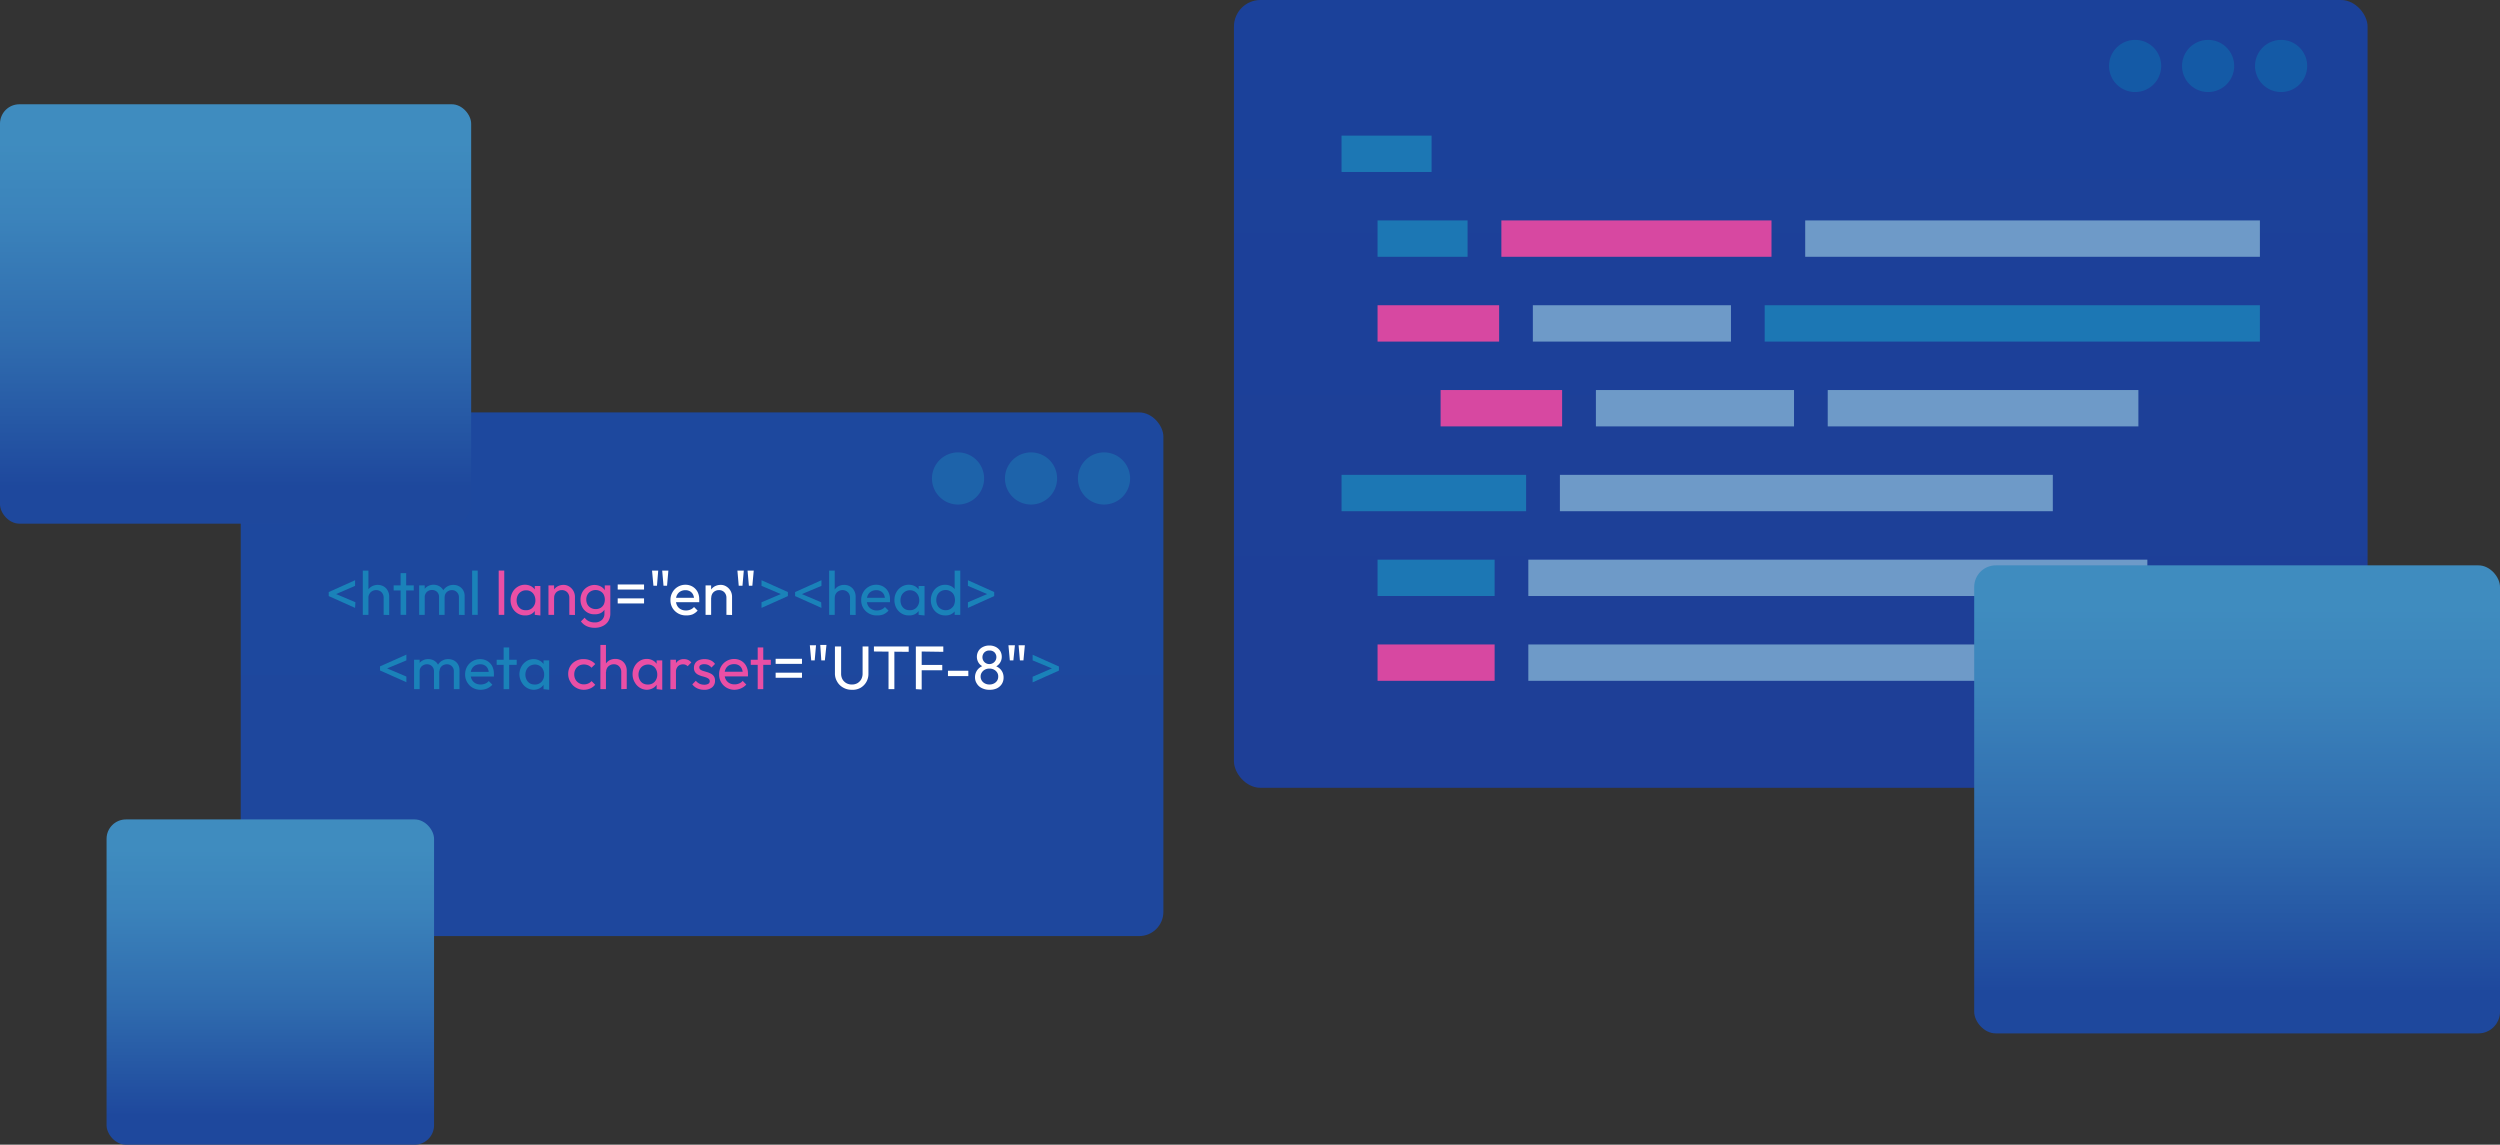 <svg xmlns="http://www.w3.org/2000/svg" xmlns:xlink="http://www.w3.org/1999/xlink" viewBox="0 0 359.64 164.67"><rect x="0" y="0" width="359.64" height="164.67" fill="#333333" stroke="none"/><defs><style>.cls-1{isolation:isolate;}.cls-2{fill:url(#linear-gradient);}.cls-3{fill:#1d63aa;}.cls-4{fill:#1a82b9;}.cls-5{fill:#e94fa5;}.cls-6{fill:#fff;}.cls-7{fill:url(#linear-gradient-2);}.cls-8{fill:#145aa6;}.cls-9{fill:#1c77b4;}.cls-10{fill:#6e9ac8;}.cls-11{fill:#d748a1;}.cls-12,.cls-13,.cls-14{mix-blend-mode:multiply;}.cls-12{fill:url(#linear-gradient-3);}.cls-13{fill:url(#linear-gradient-4);}.cls-14{fill:url(#linear-gradient-5);}</style><linearGradient id="linear-gradient" x1="100.99" y1="66.11" x2="100.99" y2="128.01" gradientUnits="userSpaceOnUse"><stop offset="0" stop-color="#1d489e"/><stop offset="1" stop-color="#1e479d"/></linearGradient><linearGradient id="linear-gradient-2" x1="259.04" y1="10.2" x2="259.04" y2="103.32" gradientUnits="userSpaceOnUse"><stop offset="0" stop-color="#1b419a"/><stop offset="1" stop-color="#1e3f97"/></linearGradient><linearGradient id="linear-gradient-3" x1="321.82" y1="87.39" x2="321.82" y2="142.72" gradientUnits="userSpaceOnUse"><stop offset="0" stop-color="#3f8cbf"/><stop offset="0.22" stop-color="#3b83bb"/><stop offset="0.59" stop-color="#2f6bae"/><stop offset="1" stop-color="#1e489d"/></linearGradient><linearGradient id="linear-gradient-4" x1="33.89" y1="20.43" x2="33.89" y2="70" xlink:href="#linear-gradient-3"/><linearGradient id="linear-gradient-5" x1="38.89" y1="122.09" x2="38.89" y2="160.53" xlink:href="#linear-gradient-3"/></defs><title>Asset 5codeblocks</title><g class="cls-1"><g id="Layer_2" data-name="Layer 2"><g id="Layer_1-2" data-name="Layer 1"><rect class="cls-2" x="34.63" y="59.33" width="132.73" height="75.33" rx="3.48"/><path class="cls-3" d="M152.07,68.83a3.75,3.75,0,1,1-3.75-3.75A3.75,3.75,0,0,1,152.07,68.83Z"/><path class="cls-3" d="M141.57,68.83a3.75,3.75,0,1,1-3.75-3.75A3.75,3.75,0,0,1,141.57,68.83Z"/><path class="cls-3" d="M162.57,68.83a3.75,3.75,0,1,1-3.75-3.75A3.75,3.75,0,0,1,162.57,68.83Z"/><path class="cls-4" d="M51.08,87.45l-3.79-1.7v-.58l3.79-1.7v.81L48,85.61v-.3l3.13,1.33Z"/><path class="cls-4" d="M52.19,88.45V82.08H53v6.37Zm3,0V86a1.12,1.12,0,0,0-.3-.8,1.06,1.06,0,0,0-.78-.31,1.1,1.1,0,0,0-.57.15.92.92,0,0,0-.39.39A1,1,0,0,0,53,86l-.33-.19a1.67,1.67,0,0,1,.21-.85,1.57,1.57,0,0,1,.6-.6,1.74,1.74,0,0,1,.86-.22,1.71,1.71,0,0,1,.85.22,1.46,1.46,0,0,1,.58.6,1.67,1.67,0,0,1,.22.88v2.63Z"/><path class="cls-4" d="M56.63,84.94v-.73h2.89v.73Zm1,3.51v-6h.8v6Z"/><path class="cls-4" d="M60.3,88.45V84.21h.8v4.24Zm2.86,0V85.89a1,1,0,0,0-.29-.75A1.12,1.12,0,0,0,61.62,85a1,1,0,0,0-.52.89l-.33-.17a1.64,1.64,0,0,1,.21-.84,1.49,1.49,0,0,1,.58-.56,1.69,1.69,0,0,1,.82-.2,1.67,1.67,0,0,1,.8.2,1.51,1.51,0,0,1,.57.55,1.65,1.65,0,0,1,.21.85v2.73Zm2.86,0V85.89a1,1,0,0,0-1-1,1.07,1.07,0,0,0-.91.48,1,1,0,0,0-.14.54l-.45-.17a1.61,1.61,0,0,1,.26-.84,1.72,1.72,0,0,1,.61-.56,1.74,1.74,0,0,1,.82-.2,1.73,1.73,0,0,1,.83.2,1.53,1.53,0,0,1,.58.55,1.6,1.6,0,0,1,.22.86v2.72Z"/><path class="cls-4" d="M67.92,88.45V82.08h.8v6.37Z"/><path class="cls-5" d="M71.74,88.45V82.08h.8v6.37Z"/><path class="cls-5" d="M75.52,88.53a1.92,1.92,0,0,1-1.06-.29,2.06,2.06,0,0,1-.74-.78,2.36,2.36,0,0,1-.27-1.13,2.32,2.32,0,0,1,.27-1.12,2.08,2.08,0,0,1,.74-.79,1.93,1.93,0,0,1,1.06-.3,1.88,1.88,0,0,1,.86.2,1.72,1.72,0,0,1,.61.56,1.65,1.65,0,0,1,.26.81V87a1.72,1.72,0,0,1-.26.81,1.55,1.55,0,0,1-.61.55A1.73,1.73,0,0,1,75.52,88.53Zm.13-.75a1.22,1.22,0,0,0,1-.41,1.46,1.46,0,0,0,.37-1,1.66,1.66,0,0,0-.17-.75,1.31,1.31,0,0,0-.47-.52,1.33,1.33,0,0,0-.7-.18,1.31,1.31,0,0,0-1.19.7,1.64,1.64,0,0,0-.17.74,1.67,1.67,0,0,0,.17.76,1.33,1.33,0,0,0,.49.51A1.3,1.3,0,0,0,75.65,87.78Zm1.28.67V87.3l.15-1-.15-1v-1h.81v4.24Z"/><path class="cls-5" d="M78.9,88.45V84.21h.81v4.24Zm3,0V86a1.12,1.12,0,0,0-.3-.8,1.06,1.06,0,0,0-.78-.31,1.1,1.1,0,0,0-.57.15.92.92,0,0,0-.39.39,1,1,0,0,0-.14.57l-.34-.19a1.68,1.68,0,0,1,.22-.85,1.57,1.57,0,0,1,.6-.6,1.74,1.74,0,0,1,.86-.22,1.47,1.47,0,0,1,.85.25,1.75,1.75,0,0,1,.8,1.45v2.63Z"/><path class="cls-5" d="M85.54,88.37a1.92,1.92,0,0,1-1.76-1,2.24,2.24,0,0,1-.27-1.1,2.27,2.27,0,0,1,.26-1.08,2,2,0,0,1,.73-.75,1.93,1.93,0,0,1,1-.29,2,2,0,0,1,.89.2,1.48,1.48,0,0,1,.61.55,1.68,1.68,0,0,1,.25.82v1.13a1.59,1.59,0,0,1-.26.81,1.48,1.48,0,0,1-.61.55A1.86,1.86,0,0,1,85.54,88.37Zm0,1.94a2.64,2.64,0,0,1-1.16-.24,2.14,2.14,0,0,1-.81-.68l.53-.53a1.76,1.76,0,0,0,.61.51,2,2,0,0,0,.85.17,1.45,1.45,0,0,0,1-.34,1.17,1.17,0,0,0,.39-.92V87.22l.14-1L87,85.33V84.21h.8v4.07a2.07,2.07,0,0,1-.28,1.06,1.88,1.88,0,0,1-.79.71A2.51,2.51,0,0,1,85.54,90.31Zm.15-2.69a1.42,1.42,0,0,0,.7-.17,1.25,1.25,0,0,0,.46-.48,1.68,1.68,0,0,0,0-1.43,1.15,1.15,0,0,0-.47-.48,1.43,1.43,0,0,0-1.39,0,1.23,1.23,0,0,0-.48.48,1.45,1.45,0,0,0-.17.7,1.53,1.53,0,0,0,.17.72,1.23,1.23,0,0,0,.48.48A1.38,1.38,0,0,0,85.69,87.62Z"/><path class="cls-6" d="M88.86,84.81v-.73h3.79v.73Zm0,2v-.73h3.79v.73Z"/><path class="cls-6" d="M94,84.26l-.2-2.18h.89l-.18,2.18Zm1.45,0-.19-2.18h.89l-.19,2.18Z"/><path class="cls-6" d="M98.68,88.53a2.22,2.22,0,0,1-1.94-1.07,2.17,2.17,0,0,1-.29-1.14,2.15,2.15,0,0,1,.29-1.12,2.13,2.13,0,0,1,1.89-1.08,2,2,0,0,1,1,.27,1.94,1.94,0,0,1,.71.74,2.26,2.26,0,0,1,.25,1.08v.19c0,.07,0,.14,0,.23H97V86h3.14l-.29.26a1.61,1.61,0,0,0-.15-.73,1.12,1.12,0,0,0-.43-.46,1.31,1.31,0,0,0-.67-.17,1.43,1.43,0,0,0-.72.18,1.22,1.22,0,0,0-.48.5,1.52,1.52,0,0,0-.17.76,1.61,1.61,0,0,0,.18.78,1.23,1.23,0,0,0,.5.51,1.48,1.48,0,0,0,.76.19,1.59,1.59,0,0,0,.66-.13,1.34,1.34,0,0,0,.51-.37l.52.52a2.15,2.15,0,0,1-.75.55A2.46,2.46,0,0,1,98.68,88.53Z"/><path class="cls-6" d="M101.5,88.45V84.21h.8v4.24Zm3,0V86a1.12,1.12,0,0,0-.3-.8,1.06,1.06,0,0,0-.78-.31,1.1,1.1,0,0,0-.57.15,1,1,0,0,0-.39.39,1.15,1.15,0,0,0-.14.57l-.33-.19a1.67,1.67,0,0,1,.21-.85,1.64,1.64,0,0,1,.6-.6,1.77,1.77,0,0,1,.86-.22,1.47,1.47,0,0,1,.86.25,1.71,1.71,0,0,1,.79,1.45v2.63Z"/><path class="cls-6" d="M106.27,84.26l-.19-2.18H107l-.19,2.18Zm1.46,0-.19-2.18h.89l-.2,2.18Z"/><path class="cls-4" d="M109.55,84.28v-.81l3.79,1.7v.58l-3.79,1.7v-.81l3.13-1.33v.3Z"/><path class="cls-4" d="M118.17,87.45l-3.79-1.7v-.58l3.79-1.7v.81L115,85.61v-.3l3.13,1.33Z"/><path class="cls-4" d="M119.28,88.45V82.08h.8v6.37Zm3,0V86a1.12,1.12,0,0,0-.3-.8,1.14,1.14,0,0,0-1.35-.16,1,1,0,0,0-.4.39,1.15,1.15,0,0,0-.14.57l-.33-.19a1.58,1.58,0,0,1,.22-.85,1.62,1.62,0,0,1,.59-.6,1.81,1.81,0,0,1,.87-.22,1.71,1.71,0,0,1,.85.22,1.52,1.52,0,0,1,.58.6,1.77,1.77,0,0,1,.22.88v2.63Z"/><path class="cls-4" d="M126.12,88.53a2.17,2.17,0,0,1-1.14-.29,2.14,2.14,0,0,1-.8-.78,2.17,2.17,0,0,1-.29-1.14,2.15,2.15,0,0,1,.29-1.12,2.13,2.13,0,0,1,1.89-1.08,2,2,0,0,1,1,.27,1.87,1.87,0,0,1,.71.74,2.26,2.26,0,0,1,.25,1.08v.19c0,.07,0,.14,0,.23h-3.57V86h3.14l-.29.26a1.61,1.61,0,0,0-.15-.73,1.12,1.12,0,0,0-.43-.46,1.28,1.28,0,0,0-.67-.17,1.43,1.43,0,0,0-.72.18,1.22,1.22,0,0,0-.48.5,1.64,1.64,0,0,0-.17.76,1.61,1.61,0,0,0,.18.78,1.25,1.25,0,0,0,.51.51,1.44,1.44,0,0,0,.75.19,1.59,1.59,0,0,0,.66-.13,1.34,1.34,0,0,0,.51-.37l.52.52a2.15,2.15,0,0,1-.75.55A2.42,2.42,0,0,1,126.12,88.53Z"/><path class="cls-4" d="M130.74,88.53a1.92,1.92,0,0,1-1.06-.29,2.06,2.06,0,0,1-.74-.78,2.36,2.36,0,0,1-.27-1.13,2.32,2.32,0,0,1,.27-1.12,2.08,2.08,0,0,1,.74-.79,1.93,1.93,0,0,1,1.06-.3,1.85,1.85,0,0,1,.86.2,1.72,1.72,0,0,1,.61.56,1.65,1.65,0,0,1,.26.81V87a1.72,1.72,0,0,1-.26.81,1.55,1.55,0,0,1-.61.55A1.73,1.73,0,0,1,130.74,88.53Zm.13-.75a1.22,1.22,0,0,0,1-.41,1.46,1.46,0,0,0,.37-1,1.66,1.66,0,0,0-.17-.75,1.31,1.31,0,0,0-.47-.52,1.36,1.36,0,0,0-1.89.52,1.64,1.64,0,0,0-.17.74,1.67,1.67,0,0,0,.17.76,1.33,1.33,0,0,0,.49.51A1.3,1.3,0,0,0,130.87,87.78Zm1.28.67V87.3l.15-1-.15-1v-1H133v4.24Z"/><path class="cls-4" d="M135.91,88.53a1.89,1.89,0,0,1-1-.29,2,2,0,0,1-.73-.78,2.36,2.36,0,0,1-.27-1.13,2.32,2.32,0,0,1,.27-1.12,2.06,2.06,0,0,1,.73-.79,2,2,0,0,1,1.91-.1,1.75,1.75,0,0,1,.62.56,1.56,1.56,0,0,1,.26.81V87a1.61,1.61,0,0,1-.87,1.36A1.8,1.8,0,0,1,135.91,88.53Zm.13-.75a1.25,1.25,0,0,0,.7-.19,1.39,1.39,0,0,0,.48-.51,1.84,1.84,0,0,0,0-1.5,1.31,1.31,0,0,0-.48-.51,1.25,1.25,0,0,0-.7-.19,1.33,1.33,0,0,0-.7.18,1.3,1.3,0,0,0-.48.51,1.76,1.76,0,0,0,0,1.51,1.18,1.18,0,0,0,.48.51A1.27,1.27,0,0,0,136,87.78Zm2.1.67h-.81V87.3l.15-1-.15-1V82.08h.81Z"/><path class="cls-4" d="M139.24,84.28v-.81l3.78,1.7v.58l-3.78,1.7v-.81l3.12-1.33v.3Z"/><path class="cls-4" d="M58.46,98.14l-3.79-1.69v-.59l3.79-1.69V95L55.33,96.3V96l3.13,1.33Z"/><path class="cls-4" d="M59.57,99.14V94.91h.8v4.23Zm2.86,0V96.58a1,1,0,0,0-.29-.74,1,1,0,0,0-.73-.28,1.11,1.11,0,0,0-.52.13,1,1,0,0,0-.38.35,1,1,0,0,0-.14.54L60,96.41a1.64,1.64,0,0,1,.21-.84,1.46,1.46,0,0,1,.58-.55,1.58,1.58,0,0,1,.82-.2,1.66,1.66,0,0,1,.8.19,1.51,1.51,0,0,1,.57.55,1.65,1.65,0,0,1,.21.85v2.73Zm2.86,0V96.58a1,1,0,0,0-.29-.74,1,1,0,0,0-.72-.28,1.19,1.19,0,0,0-.53.13,1.06,1.06,0,0,0-.38.35,1,1,0,0,0-.14.54l-.45-.17a1.52,1.52,0,0,1,.26-.84,1.61,1.61,0,0,1,.61-.55,1.63,1.63,0,0,1,.82-.2,1.75,1.75,0,0,1,.83.19,1.53,1.53,0,0,1,.58.55,1.6,1.6,0,0,1,.22.86v2.72Z"/><path class="cls-4" d="M69.15,99.23A2.31,2.31,0,0,1,68,98.94a2.22,2.22,0,0,1-.79-.79,2.15,2.15,0,0,1-.3-1.13,2.26,2.26,0,0,1,.29-1.13,2.15,2.15,0,0,1,1.89-1.07,2.11,2.11,0,0,1,1,.26,1.94,1.94,0,0,1,.71.74,2.39,2.39,0,0,1,.25,1.08,1.28,1.28,0,0,1,0,.19,2.23,2.23,0,0,1,0,.23H67.47v-.67h3.15l-.3.26a1.61,1.61,0,0,0-.15-.73,1.06,1.06,0,0,0-.43-.46,1.24,1.24,0,0,0-.66-.16,1.54,1.54,0,0,0-.73.17,1.36,1.36,0,0,0-.48.5,1.67,1.67,0,0,0-.17.76,1.61,1.61,0,0,0,.18.78,1.34,1.34,0,0,0,.51.52,1.55,1.55,0,0,0,.76.18,1.57,1.57,0,0,0,.65-.13,1.24,1.24,0,0,0,.51-.37l.52.53a2.25,2.25,0,0,1-.75.54A2.41,2.41,0,0,1,69.15,99.23Z"/><path class="cls-4" d="M71.45,95.64v-.73h2.88v.73Zm1,3.5v-6h.8v6Z"/><path class="cls-4" d="M76.78,99.23a2,2,0,0,1-1-.29,2.16,2.16,0,0,1-.74-.79A2.32,2.32,0,0,1,74.72,97,2.36,2.36,0,0,1,75,95.9a2.16,2.16,0,0,1,.74-.79,1.89,1.89,0,0,1,1-.29,1.73,1.73,0,0,1,.86.2,1.48,1.48,0,0,1,.61.55,1.56,1.56,0,0,1,.26.81v1.28a1.71,1.71,0,0,1-.25.81,1.64,1.64,0,0,1-.61.56A1.92,1.92,0,0,1,76.78,99.23Zm.14-.76a1.24,1.24,0,0,0,1-.41,1.49,1.49,0,0,0,.36-1,1.55,1.55,0,0,0-.17-.76,1.2,1.2,0,0,0-.46-.51,1.27,1.27,0,0,0-.7-.19,1.37,1.37,0,0,0-.71.19,1.3,1.3,0,0,0-.48.51,1.65,1.65,0,0,0,0,1.5,1.24,1.24,0,0,0,.48.51A1.34,1.34,0,0,0,76.92,98.47Zm1.27.67V98l.15-1-.15-1v-1H79v4.23Z"/><path class="cls-5" d="M84,99.23a2.15,2.15,0,0,1-1.13-.3,2,2,0,0,1-.79-.8A2.09,2.09,0,0,1,81.74,97,2.16,2.16,0,0,1,82,95.89a2,2,0,0,1,.79-.78A2.14,2.14,0,0,1,84,94.82a2.23,2.23,0,0,1,.9.18,2.11,2.11,0,0,1,.73.53l-.54.53a1.3,1.3,0,0,0-.48-.35,1.54,1.54,0,0,0-.61-.12,1.43,1.43,0,0,0-.72.18,1.33,1.33,0,0,0-.49.51,1.47,1.47,0,0,0-.18.74,1.5,1.5,0,0,0,.18.74,1.31,1.31,0,0,0,.49.5,1.34,1.34,0,0,0,.72.19,1.51,1.51,0,0,0,.61-.12,1.42,1.42,0,0,0,.49-.35l.53.53a2.11,2.11,0,0,1-.72.53A2.32,2.32,0,0,1,84,99.23Z"/><path class="cls-5" d="M86.37,99.14V92.78h.8v6.36Zm3,0V96.67a1.11,1.11,0,0,0-.29-.79,1,1,0,0,0-.78-.32,1.05,1.05,0,0,0-.57.15,1,1,0,0,0-.4.39,1.2,1.2,0,0,0-.14.57l-.33-.19A1.66,1.66,0,0,1,87.65,95a1.81,1.81,0,0,1,.87-.21,1.7,1.7,0,0,1,.85.21,1.52,1.52,0,0,1,.58.6,1.79,1.79,0,0,1,.21.88v2.63Z"/><path class="cls-5" d="M93.05,99.23a2,2,0,0,1-1-.29,2.08,2.08,0,0,1-.74-.79A2.22,2.22,0,0,1,91,97a2.26,2.26,0,0,1,.28-1.13,2.08,2.08,0,0,1,.74-.79,1.89,1.89,0,0,1,1-.29,1.73,1.73,0,0,1,.86.2,1.54,1.54,0,0,1,.61.55,1.56,1.56,0,0,1,.26.81v1.28A1.6,1.6,0,0,1,93.92,99,1.92,1.92,0,0,1,93.05,99.23Zm.14-.76a1.25,1.25,0,0,0,1-.41,1.49,1.49,0,0,0,.36-1,1.55,1.55,0,0,0-.17-.76,1.25,1.25,0,0,0-1.16-.7,1.37,1.37,0,0,0-.71.19,1.3,1.3,0,0,0-.48.51,1.65,1.65,0,0,0,0,1.5,1.18,1.18,0,0,0,.48.51A1.34,1.34,0,0,0,93.19,98.47Zm1.27.67V98l.15-1-.15-1v-1h.81v4.23Z"/><path class="cls-5" d="M96.44,99.14V94.91h.8v4.23Zm.8-2.41-.3-.14a2,2,0,0,1,.37-1.29,1.29,1.29,0,0,1,1.08-.48,1.4,1.4,0,0,1,.58.11,1.25,1.25,0,0,1,.48.37l-.53.54a.8.8,0,0,0-.29-.2.89.89,0,0,0-.38-.07,1,1,0,0,0-.73.29A1.18,1.18,0,0,0,97.24,96.73Z"/><path class="cls-5" d="M101.27,99.23a2.15,2.15,0,0,1-.68-.1,1.89,1.89,0,0,1-1-.68l.51-.52a1.56,1.56,0,0,0,.54.43,1.6,1.6,0,0,0,.67.14,1.13,1.13,0,0,0,.58-.13.41.41,0,0,0,.21-.36.45.45,0,0,0-.17-.37,1.64,1.64,0,0,0-.42-.21c-.17-.06-.35-.11-.55-.16a3.71,3.71,0,0,1-.55-.22,1.15,1.15,0,0,1-.42-.37,1,1,0,0,1-.16-.62,1.21,1.21,0,0,1,.18-.66,1.11,1.11,0,0,1,.52-.43,2,2,0,0,1,.81-.15,2.11,2.11,0,0,1,.89.17,1.53,1.53,0,0,1,.63.52l-.51.52a1.28,1.28,0,0,0-.45-.36,1.38,1.38,0,0,0-.59-.12,1,1,0,0,0-.53.12.38.38,0,0,0-.18.33.41.41,0,0,0,.16.33,1.57,1.57,0,0,0,.43.2l.54.16a2.91,2.91,0,0,1,.55.23,1.18,1.18,0,0,1,.42.38,1.09,1.09,0,0,1,.16.63,1.17,1.17,0,0,1-.42.95A1.73,1.73,0,0,1,101.27,99.23Z"/><path class="cls-5" d="M105.68,99.23a2.27,2.27,0,0,1-1.14-.29A2.15,2.15,0,0,1,103.45,97a2.16,2.16,0,0,1,.29-1.13,2.15,2.15,0,0,1,1.89-1.07,2,2,0,0,1,1,.26,1.87,1.87,0,0,1,.71.74,2.27,2.27,0,0,1,.26,1.08c0,.06,0,.12,0,.19a2.23,2.23,0,0,1,0,.23H104v-.67h3.14l-.29.26a1.61,1.61,0,0,0-.15-.73,1.06,1.06,0,0,0-.43-.46,1.28,1.28,0,0,0-.67-.16,1.53,1.53,0,0,0-.72.17,1.22,1.22,0,0,0-.48.5,1.67,1.67,0,0,0-.17.76,1.61,1.61,0,0,0,.18.78,1.34,1.34,0,0,0,.51.52,1.54,1.54,0,0,0,.75.18,1.59,1.59,0,0,0,.66-.13,1.24,1.24,0,0,0,.51-.37l.52.53a2.25,2.25,0,0,1-.75.54A2.43,2.43,0,0,1,105.68,99.23Z"/><path class="cls-5" d="M108,95.64v-.73h2.89v.73Zm1,3.5v-6h.8v6Z"/><path class="cls-6" d="M111.58,95.5v-.73h3.79v.73Zm0,2v-.73h3.79v.73Z"/><path class="cls-6" d="M116.7,95l-.2-2.17h.89L117.2,95Zm1.45,0L118,92.78h.89L118.66,95Z"/><path class="cls-6" d="M122.51,99.23a2.39,2.39,0,0,1-1.22-.32,2.2,2.2,0,0,1-.86-.85,2.26,2.26,0,0,1-.32-1.21V93H121v3.88a1.65,1.65,0,0,0,.2.85,1.48,1.48,0,0,0,.56.55,1.59,1.59,0,0,0,.79.19,1.57,1.57,0,0,0,.79-.19,1.53,1.53,0,0,0,.55-.55,1.74,1.74,0,0,0,.2-.84V93h.84v3.91a2.34,2.34,0,0,1-.31,1.21,2.28,2.28,0,0,1-.85.84A2.34,2.34,0,0,1,122.51,99.23Z"/><path class="cls-6" d="M125.72,93.72V93h5v.77Zm2.1,5.42v-6h.84v6Z"/><path class="cls-6" d="M131.75,99.14V93h.84v6.19Zm.57-5.42V93h3.38v.77Zm0,2.7v-.77h3.23v.77Z"/><path class="cls-6" d="M136.37,97.26v-.77h2.93v.77Z"/><path class="cls-6" d="M142.34,99.23a2.34,2.34,0,0,1-1.09-.24,1.66,1.66,0,0,1-.72-.64,1.63,1.63,0,0,1-.27-.92,1.77,1.77,0,0,1,.17-.77,1.68,1.68,0,0,1,.47-.59,1.84,1.84,0,0,1,.73-.35l0,.24a1.44,1.44,0,0,1-.6-.32,1.46,1.46,0,0,1-.37-.52,1.64,1.64,0,0,1,.1-1.48,1.54,1.54,0,0,1,.64-.57,2,2,0,0,1,.92-.21,2,2,0,0,1,.93.21,1.65,1.65,0,0,1,.63.57,1.59,1.59,0,0,1,.23.85,1.51,1.51,0,0,1-.13.63,1.59,1.59,0,0,1-.37.52A1.55,1.55,0,0,1,143,96l0-.24a1.81,1.81,0,0,1,.74.35,1.68,1.68,0,0,1,.47.59,1.77,1.77,0,0,1,.16.77,1.69,1.69,0,0,1-.25.92,1.75,1.75,0,0,1-.73.64A2.37,2.37,0,0,1,142.34,99.23Zm0-.76a1.38,1.38,0,0,0,.65-.15,1.17,1.17,0,0,0,.45-.4,1.1,1.1,0,0,0,.16-.6,1,1,0,0,0-.16-.58,1.19,1.19,0,0,0-.45-.41,1.38,1.38,0,0,0-.65-.15,1.36,1.36,0,0,0-.65.15,1.19,1.19,0,0,0-.45.41,1,1,0,0,0-.17.58,1.11,1.11,0,0,0,.17.6,1.17,1.17,0,0,0,.45.4A1.36,1.36,0,0,0,142.34,98.47Zm0-2.94a1,1,0,0,0,.72-1.69,1,1,0,0,0-.72-.26,1,1,0,0,0-.72.26,1,1,0,0,0,0,1.41A1,1,0,0,0,142.34,95.53Z"/><path class="cls-6" d="M145.27,95l-.2-2.17H146L145.78,95Zm1.45,0-.19-2.17h.9l-.2,2.17Z"/><path class="cls-4" d="M148.55,95v-.81l3.78,1.69v.59l-3.78,1.69v-.81L151.68,96v.3Z"/><rect class="cls-7" x="177.51" width="163.08" height="113.33" rx="3.82"/><path class="cls-8" d="M321.4,9.49a3.75,3.75,0,1,1-3.75-3.75A3.75,3.75,0,0,1,321.4,9.49Z"/><path class="cls-8" d="M310.9,9.49a3.75,3.75,0,1,1-3.74-3.75A3.74,3.74,0,0,1,310.9,9.49Z"/><path class="cls-8" d="M331.9,9.49a3.75,3.75,0,1,1-3.75-3.75A3.75,3.75,0,0,1,331.9,9.49Z"/><rect class="cls-9" x="192.99" y="19.51" width="12.95" height="5.23"/><rect class="cls-9" x="192.99" y="68.31" width="26.55" height="5.23"/><rect class="cls-10" x="224.4" y="68.31" width="70.91" height="5.23"/><rect class="cls-9" x="198.17" y="80.51" width="16.84" height="5.23"/><rect class="cls-10" x="219.86" y="80.51" width="89.05" height="5.23"/><rect class="cls-11" x="198.17" y="92.71" width="16.84" height="5.23"/><rect class="cls-10" x="219.86" y="92.71" width="89.05" height="5.23"/><rect class="cls-9" x="198.17" y="31.71" width="12.95" height="5.23"/><rect class="cls-11" x="215.98" y="31.71" width="38.86" height="5.23"/><rect class="cls-10" x="259.69" y="31.71" width="65.41" height="5.23"/><rect class="cls-11" x="198.17" y="43.91" width="17.49" height="5.23"/><rect class="cls-10" x="220.51" y="43.91" width="28.5" height="5.23"/><rect class="cls-9" x="253.86" y="43.91" width="71.24" height="5.23"/><rect class="cls-11" x="207.24" y="56.11" width="17.48" height="5.23"/><rect class="cls-10" x="229.58" y="56.11" width="28.5" height="5.23"/><rect class="cls-10" x="262.93" y="56.11" width="44.69" height="5.23"/><rect class="cls-12" x="284" y="81.33" width="75.64" height="67.33" rx="3.11"/><rect class="cls-13" y="15" width="67.78" height="60.33" rx="2.79"/><rect class="cls-14" x="15.33" y="117.88" width="47.11" height="46.79" rx="2.79"/></g></g></g></svg>
